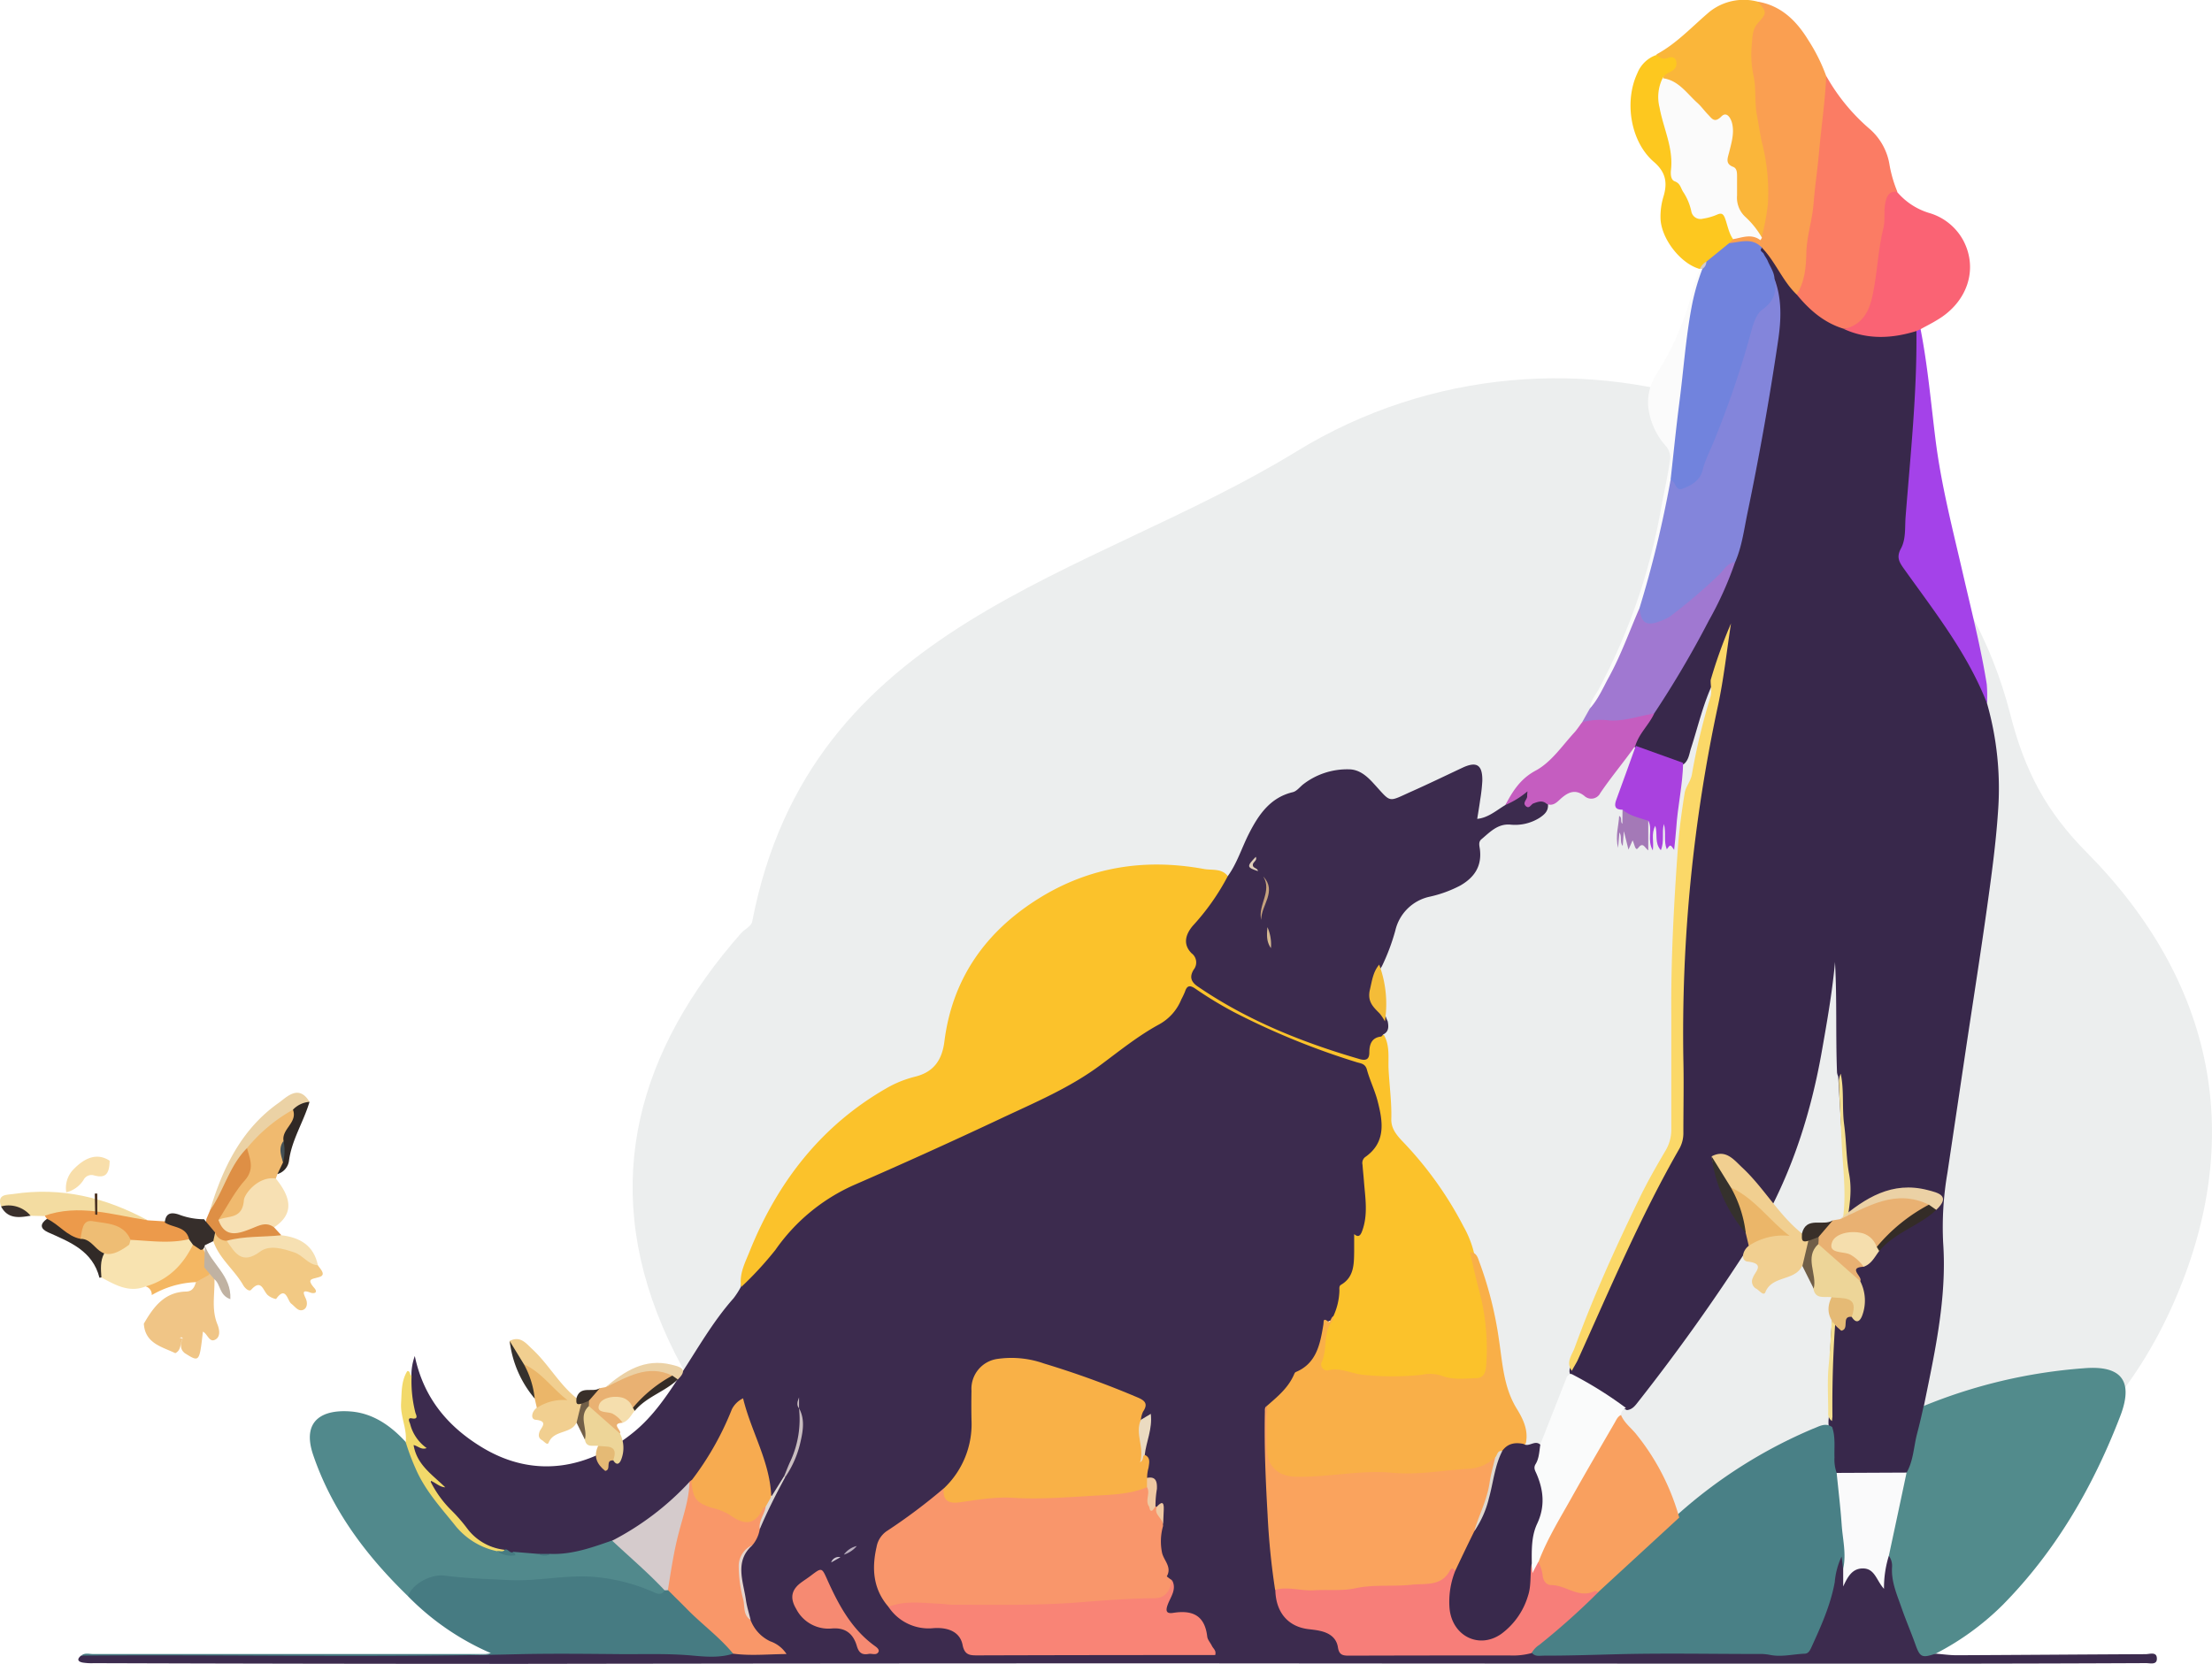 <svg xmlns="http://www.w3.org/2000/svg" viewBox="0 0 477.06 358.94"><defs><style>.cls-1{fill:#eceeee;}.cls-2{fill:#3c2b4e;}.cls-3{fill:#38284b;}.cls-4{fill:#fbc22b;}.cls-5{fill:#528b8c;}.cls-6{fill:#51898c;}.cls-7{fill:#467b82;}.cls-8{fill:#fb7c64;}.cls-9{fill:#fa9f51;}.cls-10{fill:#fab63a;}.cls-11{fill:#a442e9;}.cls-12{fill:#fa6374;}.cls-13{fill:#a078d1;}.cls-14{fill:#fdc81f;}.cls-15{fill:#c55dc0;}.cls-16{fill:#fbfbfb;}.cls-17{fill:#f2d96a;}.cls-18{fill:#498086;}.cls-19{fill:#f9966b;}.cls-20{fill:#f9af48;}.cls-21{fill:#faa35d;}.cls-22{fill:#f9b147;}.cls-23{fill:#f77e79;}.cls-24{fill:#f98476;}.cls-25{fill:#f99769;}.cls-26{fill:#f7ab50;}.cls-27{fill:#fafafb;}.cls-28{fill:#d5cbcc;}.cls-29{fill:#f68a72;}.cls-30{fill:#ebdbc1;}.cls-31{fill:#efc9a2;}.cls-32{fill:#e5d5cd;}.cls-33{fill:#c9bdc0;}.cls-34{fill:#ddd7d3;}.cls-35{fill:#b8adbd;}.cls-36{fill:#d1c9d3;}.cls-37{fill:#8385db;}.cls-38{fill:#7183dd;}.cls-39{fill:#fbd868;}.cls-40{fill:#fafbfb;}.cls-41{fill:#a941df;}.cls-42{fill:#f4df91;}.cls-43{fill:#f4bc38;}.cls-44{fill:#c6a37e;}.cls-45{fill:#e1d0ba;}.cls-46{fill:#d5b991;}.cls-47{fill:#d4cbcb;}.cls-48{fill:#f9a05f;}.cls-49{fill:#39294c;}.cls-50{fill:#ded9d0;}.cls-51{fill:#a479b7;}.cls-52{fill:#f2c984;}.cls-53{fill:#f1cf90;}.cls-54{fill:#f8e3b0;}.cls-55{fill:#f0c586;}.cls-56{fill:#e9b172;}.cls-57{fill:#f0ba6f;}.cls-58{fill:#f7e0b3;}.cls-59{fill:#ec9a4b;}.cls-60{fill:#f3dca1;}.cls-61{fill:#edd598;}.cls-62{fill:#de8f45;}.cls-63{fill:#ebd2a5;}.cls-64{fill:#f6e0b2;}.cls-65{fill:#f8deaa;}.cls-66{fill:#f4b763;}.cls-67{fill:#ebb669;}.cls-68{fill:#362e2b;}.cls-69{fill:#f5dead;}.cls-70{fill:#ebd1a5;}.cls-71{fill:#312a27;}.cls-72{fill:#302925;}.cls-73{fill:#35312d;}.cls-74{fill:#e5ba75;}.cls-75{fill:#c0b2a2;}.cls-76{fill:#342c27;}.cls-77{fill:#392f29;}.cls-78{fill:#715f48;}.cls-79{fill:#392f2b;}.cls-80{fill:#4c3423;}.cls-81{fill:#eebd74;}.cls-82{fill:#435055;}</style></defs><title>资源 18welcome_02</title><g id="图层_2" data-name="图层 2"><g id="图层_1-2" data-name="图层 1"><path class="cls-1" d="M302.74,335.55c-28.33,0-56.68.61-85-.19-34.7-1-61-16.69-74.82-49.14-13.42-31.56-5.15-59.83,16.87-84.88.78-.88,2.25-1.55,2.43-2.51C174.71,134,234.59,125,279.59,97.39,337.72,61.7,417,89,433.57,154.14c3.08,12.09,7.71,20.9,16.44,29.7,27.74,28,34.49,61.87,18.64,97.52-15.76,35.44-46.28,52.34-84.48,54C357.08,336.52,329.89,335.58,302.74,335.55Z"/><g id="图层_2-2" data-name="图层 2"><g id="图层_1-2-2" data-name="图层 1-2"><path class="cls-2" d="M417.45,356.71c1.56.12,3.11.35,4.67.34,13.53-.06,27.07-.17,40.61-.23.91,0,2.47-.63,2.44,1,0,1.39-1.51.92-2.38.93q-23.88.11-47.76.12-80.46,0-160.92-.07-70.74,0-141.49.11-46.2,0-92.4-.15a11.72,11.72,0,0,1-2.44-.14c-1.06-.22-1.19-.78-.29-1.49a7.4,7.4,0,0,1,2.65-.16H100.5c2.42,0,4.83.18,7.26-.59a20.53,20.53,0,0,1,6.19-.59c10,0,20.09,0,30.14,0,4.37,0,8.74.77,13.12.34,3.22-.65,6.49-.08,10.16-.38-2.93-1.6-5.41-3.29-6.37-6.46-.38-2.17-.76-4.34-1.28-6.47-.84-3.45-1-6.77,1.6-9.59a15.51,15.51,0,0,0,2-3.89c1.44-4,4-7.29,5.94-11,2.43-4.56,4.23-9.27,3.1-14.63a2,2,0,0,1-.08-1.84c0-.11.33.26.06.15-.12,0-.18,0-.19.12a2.33,2.33,0,0,0,.39,1.89c.7,5.1-.75,9.7-3.12,14.07-1,1.48-1.57,3.32-2.92,4.61-1.41-.35-1.13-1.62-1.27-2.61-.88-5.89-3.8-11-5.43-17.17-2.42,2.89-3.19,6.07-4.76,8.8a63,63,0,0,1-5.35,7.9,6.6,6.6,0,0,1-.71.69,55.19,55.19,0,0,1-17.06,12.74,29.79,29.79,0,0,1-13.24,2.9,5.45,5.45,0,0,0-2.54,0,12.51,12.51,0,0,1-5-.54,5.22,5.22,0,0,1-2.54-.57,14.46,14.46,0,0,1-9.35-6c-1.63-2.26-4-3.93-5.46-6.32-.64-1-2.12-2-.51-3.41.21-.18-.31-.25-.48-.38a10.17,10.17,0,0,1-3.7-4.76c-.31-.82-.74-1.78.22-2.5.77-.55,0-.71-.16-1-1.09-1.71-1.93-3.43-.83-5.53.49-.93-.06-1.95-.14-2.93-.14-1.78-.8-3.65.54-5.28a12.1,12.1,0,0,1,.73-4.24c1.9,9.11,7.23,15.37,14.74,19.85,11.4,6.78,23,4.32,32.49-3.44,4.21-3.43,7.19-7.91,10.13-12.43,3.65-5.57,6.93-11.41,11.37-16.41a17.89,17.89,0,0,0,1.59-2.47,3.22,3.22,0,0,1,1-2c4.51-4.37,7.9-9.78,12.48-14.09,3.32-3.12,7.25-5.11,11.26-6.92,14-6.3,28-12.49,41.76-19.22,7.13-3.48,13.3-8.4,19.75-12.93a13.69,13.69,0,0,1,2.76-1.92c2.75-1,4.25-3.11,5.44-5.72,1.4-3.06,2.23-3.23,4.95-1.39,7.83,5.3,16.46,8.81,25.17,12.17,2.85,1.09,5.78,2,8.66,3a3.91,3.91,0,0,1,2.53,2.08c1.92,4.29,3.35,8.71,3,13.52a7.44,7.44,0,0,1-2.55,5.22,3.63,3.63,0,0,0-1.25,3.69,54,54,0,0,1,.68,6.09c.23,2.91.23,5.87-2.31,8-.49.41-.24,1-.21,1.52.19,3.24-.2,6.25-2.51,8.77-1,1.12-.7,2.78-1.19,4.17a11.13,11.13,0,0,1-1,2.54c-.16.26-.41.66-.6.65-2.05-.11-1.52,1.5-1.78,2.66a15.59,15.59,0,0,1-5.4,9.38,37,37,0,0,0-6.42,7.54,35,35,0,0,0-.11,12.74,13.16,13.16,0,0,1,.27,2.26c-.19,7.83,1.09,15.55,1.63,23.32a14.61,14.61,0,0,0,.74,3.12c1.12,2.41,2.33,4.47,5.5,4.56s6.2,1.11,7.59,4.65a2.06,2.06,0,0,0,2.22,1.19c11.61,0,23.22.07,34.83,0,1.25,0,2.49-.54,3.76-.11,5.11.17,10.23.46,15.33-.18a20,20,0,0,1,2.68-.12h30.32c2.88,0,5.72.81,8.65.12a3.9,3.9,0,0,0,3-2.29,56.32,56.32,0,0,0,4.66-14.35,10,10,0,0,1,.43-1.78c.31-.87.6-2,1.65-1.87s.72,1.33,1,2.08a4.28,4.28,0,0,1-.53,2.93c2.13-3.77,4.85-3.87,7.83-.73.67-1.47.2-3.41,1.78-4.48,1.35.21,1.58,1.38,1.61,2.38.16,4.3,1.88,8.11,3.35,12a21.17,21.17,0,0,1,1,2.55C413.73,354.8,414.78,356.59,417.45,356.71Z"/><path class="cls-3" d="M428.53,151.69a67,67,0,0,1,2.38,23.41c-.47,7-1.42,13.86-2.38,20.76-1.35,9.61-2.85,19.19-4.3,28.79Q422.12,238.83,420,253a68.74,68.74,0,0,0-.92,15.11c.7,10.1-1.08,20-3.07,29.83-.36,1.78-.73,3.56-1.09,5.35a2.35,2.35,0,0,1,.34,2.16c-.8,3.39-1.29,6.86-2.24,10.21-.31,1.11-.73,2.17-2,2.54a54.67,54.67,0,0,1-14.9-.13,3.33,3.33,0,0,1-1.39-3.15c0-2.27-.05-4.55-.27-6.82a7.53,7.53,0,0,1-.1-1.71,54.63,54.63,0,0,0,.15-7.35,227.57,227.57,0,0,1,2.12-28.57c.5-3.94,1-7.89,1.84-11.77.41-1.78-.21-3.5-.42-5.23-.83-7.06-1.19-14.15-1.6-21.24a3.24,3.24,0,0,1-.26-.87c-.31-7.83,0-15.66-.42-23.48a51.29,51.29,0,0,1,.36-7.22c-.1,8.28-1.64,17.19-3.21,26.07-2.67,15.18-7.55,29.47-15.93,42.44q-11,17.08-23.52,33c-.7.88-1.33,1.89-2.61,2-4.28-2.31-8.66-4.46-12.28-7.87a1.76,1.76,0,0,1,0-1.11c4.1-9.61,8.27-19.2,12.7-28.66,3-6.28,6.28-12.37,9.58-18.47a10.34,10.34,0,0,0,1.26-5c0-7.68,0-15.36,0-23a291.44,291.44,0,0,1,5.51-57.81c1.43-7.44,2.56-14.93,4.09-22.35.18-.91.42-1.79.68-2.67A73.15,73.15,0,0,1,369.6,147c-2.23,4.59-3.34,9.59-4.91,14.43-.37,1.15-.47,2.43-1.43,3.3a2.07,2.07,0,0,1-1.91.28c-2.9-1.05-5.89-1.91-8.58-3.57a2.31,2.31,0,0,1-.37-.6c-.33-1.6.74-2.65,1.42-3.87s1.83-2.15,2.32-3.52c4.28-6.75,8.39-13.61,12.09-20.71a86.08,86.08,0,0,0,5.43-12.08c3.23-13.16,5.43-26.53,7.68-39.9.64-3.77,1.3-7.55,1.56-11.36a20.19,20.19,0,0,0-.85-8.59,23.63,23.63,0,0,0-2.1-5c-.41-.82-1.14-1.72-.11-2.64,1.3-.16,1.78.92,2.37,1.74,2,2.64,3.57,5.63,5.81,8.13,2.9,3.25,6.13,6,10.31,7.35a21.16,21.16,0,0,0,12,.8c1.06-.27,2.15-.66,3.23,0a17,17,0,0,1,.7,7.22c-.42,6.54-.47,13.16-1.24,19.69-.84,7.21-.47,14.57-2.45,21.63-.31,1.09.36,1.72.89,2.45,4.48,6.11,8.84,12.31,12.81,18.8C426.3,144.29,428.2,147.65,428.53,151.69Z"/><path class="cls-4" d="M287.56,283.92a13.88,13.88,0,0,0,1.31-5.52c0-.44-.11-1,.34-1.26,2.82-1.63,2.8-4.43,2.84-7.21V266.2c.68.59,1.24.66,1.7-.6,1.36-3.62.67-7.27.4-10.92-.09-1.15-.22-2.29-.3-3.44a1.63,1.63,0,0,1,.55-1.63c4.58-3.18,3.86-7.68,2.69-12.17-.6-2.29-1.67-4.43-2.29-6.71-.36-1.33-1.36-1.34-2.2-1.6a161.64,161.64,0,0,1-26.42-10.78,83.87,83.87,0,0,1-8.42-5.11c-1.23-.83-1.78-.59-2.2.68a16.69,16.69,0,0,1-.78,1.65,10.75,10.75,0,0,1-4.9,5.46c-4.36,2.38-8.33,5.57-12.37,8.58-6.74,5.06-14.41,8.24-21.88,11.77q-15.69,7.38-31.59,14.3a40.87,40.87,0,0,0-16.81,13.94,75.41,75.41,0,0,1-7.37,8c-.5-2.81.83-5.21,1.78-7.61,6.07-15.13,15.56-27.25,29.58-35.29a23.82,23.82,0,0,1,6.21-2.49c3.95-1,5.75-3.57,6.25-7.6,1.73-13.67,9-23.69,20.15-30.7s23.16-8.8,35.84-6.48c1.71.32,3.75-.2,5.11,1.51.59,1.19-.17,2.06-.67,3a56.84,56.84,0,0,1-5.79,7.88c-1.93,2.44-2,3.28-.22,5.91a2.92,2.92,0,0,1,.43,3c-.94,1.95-.12,3.05,1.45,4.16,6.85,4.75,14.42,7.93,22.08,10.94a78.72,78.72,0,0,0,9.94,3.41c1.51.38,2.33.13,2.74-1.58.6-2.38,1.19-2.68,3.73-2.41,1.32,2.29.89,4.91,1,7.34.18,3.57.69,7.17.59,10.77-.06,1.93,1,3.28,2.2,4.59a78.7,78.7,0,0,1,13.37,18.58,22,22,0,0,1,2.27,5.73c1.19,4.75,2.16,9.51,3.08,14.31a36.85,36.85,0,0,1,.42,9.84c-.2,2.6-1.56,3.75-4.16,3.82a18.88,18.88,0,0,1-6.85-.64,5.94,5.94,0,0,0-2.65-.21c-6.23.63-12.44.89-18.57-.86a6.19,6.19,0,0,0-1.55-.1c-3-.09-4-1.54-3-4.52a12,12,0,0,0,.91-4.67,1.35,1.35,0,0,1,.75-1.52C287.09,285.37,287.24,284.59,287.56,283.92Z"/><path class="cls-2" d="M298.32,223.14c-.16.16-.31.43-.49.46-2,.24-2.5,1.65-2.51,3.44,0,1.47-.7,1.78-2,1.44-12.3-3.57-24.13-8.28-34.88-15.6-1.52-1-2-2.08-1-3.72a2.47,2.47,0,0,0-.44-3.52c-1.75-1.74-1.56-3.8.26-5.95A50.4,50.4,0,0,0,264.79,189c2-2.76,3-6.08,4.54-9.12,2.11-4.16,4.62-7.84,9.47-9,.8-.18,1.44-1,2.14-1.6a15.48,15.48,0,0,1,9.94-3.33c2.2,0,3.83,1.36,5.32,3,4,4.35,2.94,4.13,8.36,1.72,3.65-1.63,7.26-3.38,10.88-5.08,3.05-1.42,4.31-.59,4.25,2.86a37.27,37.27,0,0,1-.46,4.07c-.18,1.34-.41,2.67-.64,4.12,2.38-.24,4.13-1.83,6.08-3a10.05,10.05,0,0,1,2.81-2.51c1.11-.72,2.29-1.61,2.62.72.13.92.74.49,1.19.45,1.06-.08,2.08-.1,2.56,1.19.13,1.45-.76,2.21-1.78,2.9a9.92,9.92,0,0,1-6.41,1.48c-2.69-.19-4.35,1.65-6.18,3.18-.69.59-.4,1.43-.31,2.16.46,3.72-1.28,6.13-4.27,7.83a26.31,26.31,0,0,1-6.49,2.37,9.7,9.7,0,0,0-7.48,7.31,45.14,45.14,0,0,1-2.9,7.72,9.6,9.6,0,0,0-1.46,3.29c-.29,2.24-.76,4.52,1.43,6.23.67.52.89,1.54,1.29,2.37C299.49,221.41,299.58,222.52,298.32,223.14Z"/><path class="cls-5" d="M411.19,317.67c1.49-2.6,1.53-5.62,2.27-8.43.52-2,1-4,1.41-5.95a112.85,112.85,0,0,1,34.48-8.14c7-.6,11.27,1.68,7.9,10.38-5.88,15.26-13.91,29.09-25.32,40.66a58.19,58.19,0,0,1-14.48,10.52c-3,1-3.37.78-4.39-2.08-.92-2.57-2-5.07-2.9-7.65-1-2.92-2.33-5.78-2.1-9a3.68,3.68,0,0,0-.69-2.38c-.86-.84-.51-1.84-.28-2.77,1-4,1.69-8,2.47-12.06A4.28,4.28,0,0,1,411.19,317.67Z"/><path class="cls-6" d="M110.77,334.75l5.35.44a4.89,4.89,0,0,0,2.63,0c4.68.17,9-1.4,13.32-2.91a3.25,3.25,0,0,1,1.48.49,58.58,58.58,0,0,1,9.46,9,1.81,1.81,0,0,1,.47,1.7c-1,1.58-2.34,1-3.57.59a45.9,45.9,0,0,0-8.75-2.54,41.89,41.89,0,0,0-13.5.21,13.18,13.18,0,0,1-4.85,0,9.52,9.52,0,0,0-3.76,0,14.88,14.88,0,0,1-5.07-.09c-3.07-.42-6.17-.52-9.26-.78-1.94-.18-3.83,1-5.35,2.38-.44.39-.73,1-1.38,1.07-8.92-8.65-16.35-18.43-20.45-30.47-2.58-7.6,2.21-9.86,8.15-9.37,4.8.4,8.6,3.07,11.85,6.62.72.23,1,.85,1.19,1.51a38.5,38.5,0,0,0,6.06,11.06c2.87,3.42,5.35,7.27,9.51,9.39,1,.51,2,.73,3,1.14C108.47,334.38,109.44,335.78,110.77,334.75Z"/><path class="cls-7" d="M88,344.33c.92-2.71,5-4.85,7.93-4.45,4.55.6,9.15.72,13.73.95,6.24.33,12.34-1.19,18.55-.67a40,40,0,0,1,12.43,3.14c.91.39,2,1.05,2.74-.32a.9.9,0,0,1,.88-.35c2.24,1,3.61,3.14,5.41,4.72,2.48,2.18,4.93,4.44,7.24,6.82.66.69,1.51,1.34,1.26,2.53-2.91.95-6,.68-8.85.42-5.28-.48-10.55-.26-15.82-.31-7-.06-14-.14-21,0-31.67.8-63.33.08-95,.33.78-.68,1.71-.35,2.57-.35h84.23a4.53,4.53,0,0,0,1.55-.2A56.28,56.28,0,0,1,88,344.33Z"/><path class="cls-8" d="M397.71,70.94c-4.22-1.26-7.42-4-10.21-7.41a2.8,2.8,0,0,1-.17-1.78c1.71-6.54,1.71-13.31,3-19.88,1-5.35.76-10.84,1.93-16.15.5-2.32,0-4.76.63-7.09.2-.81.19-1.69,1-2.2a42.17,42.17,0,0,0,9.38,11.42,12.94,12.94,0,0,1,4.26,7.82,27.85,27.85,0,0,0,1.66,5.66c-1.48,1.68-1.71,3.72-1.95,5.91a131.11,131.11,0,0,1-3,18.8C403.35,69.43,400.94,71.13,397.71,70.94Z"/><path class="cls-9" d="M393.86,16.41c-.24,5.5-1.06,10.93-1.55,16.4-.32,3.71-.89,7.39-1.18,11.09s-1.51,7.14-1.57,10.85c-.06,3.06-.38,6.1-2.07,8.78-2.76-2.62-4.24-6.25-6.64-9.14-.29-.35-.6-.68-.87-1-2.33-.59-4.8.08-7.13-.77-.35-.72.14-1.09.59-1.48a8.41,8.41,0,0,1,4.33-.81c.6,0,1.19.32,1.64-.32A39.89,39.89,0,0,0,380,35.18a7.75,7.75,0,0,0-.14-1.36c-1.69-5.67-2.18-11.51-2.55-17.39a54.89,54.89,0,0,1-.41-6.41,8.71,8.71,0,0,1,1-4.44A6.35,6.35,0,0,0,379.1.36c5,.84,8.33,4.09,10.91,8.32A38.46,38.46,0,0,1,393.86,16.41Z"/><path class="cls-10" d="M379.1.36c2,2.25,2,2.47,0,4.65-1.27,1.4-1.14,3.25-1.33,5a22.26,22.26,0,0,0,.47,6.61c.54,2.75.13,5.55.69,8.32.4,2.05.66,4.17,1.18,6.24a43,43,0,0,1,1.16,12.94,52.74,52.74,0,0,1-1.35,7.14c-3.47-2.67-6.49-5.57-6.17-10.62.11-1.74.24-3.51-1.32-4.88-.8-.7-.6-1.83-.36-2.83a21.85,21.85,0,0,0,.73-4.95c0-1.19-.22-2.26-1.83-1.61-1.24.49-2.16-.18-3-1-1.19-1.14-2.33-2.38-3.49-3.57a26.21,26.21,0,0,0-5.88-4.53c0-.65.38-1.5,1.71-3.57-1-.69-2.85.11-3.07-1.84,0-.07.07-.17.13-.2,4.32-2.34,7.62-6,11.35-9.14A11.84,11.84,0,0,1,379.1.36Z"/><path class="cls-11" d="M428.53,151.69c-4.25-10.86-11.38-19.84-18-29.13-1-1.42-1.53-2.44-.56-4.23,1.09-2,.84-4.48,1-6.76,1.05-13.39,2.49-26.76,2.34-40.2.1-.59.38-.78.89-.4,1.53,7.8,2.22,15.73,3.2,23.61,1.24,10.11,3.82,19.9,6.08,29.77,1.79,7.73,3.74,15.4,5,23.24A28.06,28.06,0,0,1,428.53,151.69Z"/><path class="cls-12" d="M414.23,71l-.89.4c-5.25,1.63-10.47,1.91-15.63-.41,3.57-.89,5.25-3.21,6.08-7,1.09-4.86,1.19-9.86,2.38-14.68.48-1.92,0-3.95.52-5.94.38-1.44,1-2.15,2.43-2A14.59,14.59,0,0,0,416.26,46a12.23,12.23,0,0,1,7.13,5.81c3.31,6.2.95,13.38-5.65,17.24C416.62,69.75,415.41,70.33,414.23,71Z"/><path class="cls-13" d="M374.22,121.23a75.36,75.36,0,0,1-5.69,12.66,215.36,215.36,0,0,1-11.77,20,10.78,10.78,0,0,1-7.48,2.33c-1.86-.1-3.69.33-5.54.19-.84-.06-1.78.14-2.49-.67.56-1,1.12-2,1.69-3a148.52,148.52,0,0,0,9.66-20.49c.18-.48.3-1.06,1-1.1a1.67,1.67,0,0,1,.89,1c.69,1.54,1.84,1.58,3.16,1.07a18.41,18.41,0,0,0,6.11-4.08c2.72-2.58,5.71-4.85,8.33-7.56C372.55,121,373.29,119.78,374.22,121.23Z"/><path class="cls-14" d="M357.26,11.85c.71.55,1.38,1.1,2.38.66.72-.31,1.55-.26,1.84.63a1.81,1.81,0,0,1-.87,2.14c-.74.46-1.62.7-2.05,1.59a4,4,0,0,1,.16,1.78,18.08,18.08,0,0,0,1.13,8.78,21.93,21.93,0,0,1,1.39,8.06,4.27,4.27,0,0,0,1.36,3.43,11,11,0,0,1,2.67,5.16c.4,1.73,1.25,2.3,2.85,2a11.7,11.7,0,0,0,1.31-.27c1.81-.59,3.06.12,3.7,1.9.45,1.25,1.29,2.47.64,3.93l-.87.8c-.73,2.31-3,3-4.44,4.59a6,6,0,0,1-1.54,1h-.3c-4.16-1.11-8.42-6.6-8.5-11a14.79,14.79,0,0,1,.61-4.53c.93-3,.59-5.35-2.1-7.63-5-4.36-6.36-13-3.51-19.06A6.82,6.82,0,0,1,357.26,11.85Z"/><path class="cls-15" d="M341.25,155.76a15.65,15.65,0,0,1,5.89-.35c3.36.18,6.42-1,9.62-1.5-1.13,2.45-3.25,4.28-4.06,6.94-2.44,3.46-5.18,6.7-7.56,10.21a2.17,2.17,0,0,1-3.48.59c-1.78-1.36-3.22-.91-4.79.41-.92.76-1.78,2-3.3,1.34-.91-.84-1.9-.44-2.84-.1-.56.2-.9,1.27-1.65.59s.17-1.34.28-2c0-.29,0-.59.07-1.19a18.27,18.27,0,0,1-4.76,2.94c1.57-3,3.25-5.65,6.48-7.39,3.45-1.85,5.77-5.41,8.47-8.33C340.22,157.23,340.7,156.46,341.25,155.76Z"/><path class="cls-16" d="M353.59,131.17c-2.18,5-4,10.18-6.66,15-1.23,2.26-2.26,4.66-4,6.61.08-1.64,1.16-2.79,1.87-4.12a131,131,0,0,0,13.33-38.38c.64-3.61,1.49-7.17,2-10.82a3.79,3.79,0,0,0-.89-3.29,15.23,15.23,0,0,1-3.79-8.65,11.44,11.44,0,0,1,1.9-7,60.05,60.05,0,0,0,7.86-18.68A37.92,37.92,0,0,1,366.62,58h0a.41.41,0,0,1,.58,0,.75.75,0,0,1,.07.12c.54,1.26-.07,2.44-.4,3.56-1.71,5.76-2.15,11.73-2.89,17.64-1,8-1.53,16.14-2.91,24.13-.89,3.7-1.25,7.5-2.06,11.21-1.05,4.76-2.38,9.47-3.82,14.12C354.89,129.75,354.62,130.75,353.59,131.17Z"/><path class="cls-17" d="M107.16,334.6a15.7,15.7,0,0,1-9.25-5.87c-3-3.7-6.27-7.32-8.25-11.89a49.11,49.11,0,0,1-2.16-5.75c.32-2.87-1.16-5.5-1-8.39.15-2.38,0-4.75,1.33-6.93.67-.14.48.8.94,1a27.34,27.34,0,0,0,.83,8c.12.38.75,1.47-.75,1.19-1.13-.23-.49.86-.4,1.19a9.11,9.11,0,0,0,3.57,5.21c-1.15.45-1.79-.41-2.82-.65.7,4.27,4,6.35,6.83,9.12-1.35-.1-2-1-3.28-1.47a23.38,23.38,0,0,0,4.5,6.33,35.85,35.85,0,0,1,3.62,4.16,11.66,11.66,0,0,0,8,4.46C108.52,335.33,107.85,334.93,107.16,334.6Z"/><path class="cls-18" d="M395.13,307.82c.75,2.13.44,4.36.51,6.54a8.7,8.7,0,0,0,.47,3.36c1.14,1,1.07,2.49,1.26,3.81.63,4.54.88,9.13,1.31,13.67.11,1.19.31,2.51-1.19,3.12-.09-.74-.18-1.48-.32-2.56a16.12,16.12,0,0,0-1.47,5.52c-.91,5-3,9.61-5.09,14.17-.29.59-.6,1.25-1.41,1.27-2.52.09-5,.78-7.55.24a11,11,0,0,0-2.43-.18c-10.11,0-20.22-.2-30.32.05-5.35.14-10.7.32-16,.31-.87,0-1.79.26-2.51-.59-.53-1.6.73-2.19,1.62-2.85,4.36-3.28,8.14-7.24,12.25-10.82,5.72-5.59,11.47-11.13,17.61-16.23a104.85,104.85,0,0,1,29.07-18.43C392.24,307.76,393.6,306.77,395.13,307.82Z"/><path class="cls-19" d="M191.61,346.6c-3.28-3.77-3.64-8.19-2.57-12.86a5.27,5.27,0,0,1,2.12-3.41,123.19,123.19,0,0,0,12.36-9.26c1.61,2.31,3.8,2.26,6.15,1.6a18.12,18.12,0,0,1,5.08-.54c7.21,0,14.42.18,21.61-.52,2.72-.26,5.51-.13,8.15-1.06a5.41,5.41,0,0,1,2.43-.17c1.41.19,1.34,1.23,1.41,2.38.05.77-.6,2,.88,2.24a1,1,0,0,0,.29,0c1.19,1.13,1.16,2.7,1.32,4.16a12.07,12.07,0,0,0-.2,5.88c.43,1.66,2.14,3,1,5a10.83,10.83,0,0,0,1,.75c.35,2.88-1.07,4.76-3.83,4.92s-5.48.22-8.23.4a344.19,344.19,0,0,1-36.05,1,85.19,85.19,0,0,0-11.74-.05A1.71,1.71,0,0,1,191.61,346.6Z"/><path class="cls-20" d="M287.56,283.92c0,.3.06.71-.1.89-2.22,2.55-1.11,6-2.34,8.85a1.28,1.28,0,0,0,1.44,1.9c2.64-.59,4.95.76,7.44,1a61.09,61.09,0,0,0,12.61,0,8.35,8.35,0,0,1,4.16.14c2.46,1,5,.66,7.49.59,2.15,0,2.21-1.9,2.31-3.52a48.14,48.14,0,0,0-1.64-15.66c-.71-2.64-1.28-5.35-1.92-8,1.51,0,1.73,1.31,2.11,2.3A80.45,80.45,0,0,1,323.28,289c.78,5.11,1,10.31,3.88,14.94,1.29,2.1,2.52,4.57,1.92,7.36-.53.95-1.49.86-2.35,1a6.2,6.2,0,0,0-2.52,1.36c-.7.45-1.19,1.19-1.89,1.61a6.46,6.46,0,0,1-5.21,2.47c-3,.17-6,.6-9,1.07a28.75,28.75,0,0,1-6.87-.21c-4.59-.41-9.17.24-13.74.64a61,61,0,0,1-9.56.09,5.3,5.3,0,0,1-4.84-5.57c0-3.52-.26-7,.18-10.54,2.2-1.91,4.45-3.76,5.72-6.54.12-.26.24-.64.46-.72,4.46-1.84,5.25-6,5.94-10.15.13-.78-.13-1.66,1.12-.69C286.91,285.48,287,284.18,287.56,283.92Z"/><path class="cls-21" d="M273.24,303.25l0,9.2c0,3.72,2.3,5.94,5.94,6.08,7,.24,14-1.49,21.06-.84,5.54.52,10.88-.52,16.31-.85a8.74,8.74,0,0,0,5.88-2.46c.69.64.37,1.39.22,2.14-.84,4.19-1.57,8.42-3.57,12.27a4.72,4.72,0,0,0-.33,1.33,37.43,37.43,0,0,1-4.83,9c-.25.16-.63.18-.78.42-2,3.13-5.2,3.15-8.15,3.14-6.6,0-13.11,1.28-19.7,1.25-3.44,0-7,.41-10.29-1a156.8,156.8,0,0,1-1.62-16.19c-.42-7.34-.74-14.7-.59-22.06C272.82,304.18,272.66,303.59,273.24,303.25Z"/><path class="cls-22" d="M247.37,320.8c-3.34,1.41-6.92,1.6-10.43,1.78-6.15.33-12.31.89-18.47.51-4-.25-7.83.48-11.73,1-2.23.27-3.44-.48-3.22-3a19.06,19.06,0,0,0,6-14.86q-.06-3.11,0-6.21a6.51,6.51,0,0,1,5.74-6.91,21.06,21.06,0,0,1,9.87,1,198.67,198.67,0,0,1,20.24,7.34c1.62.69,2.27,1.4,1.14,3.08a5.53,5.53,0,0,0-.46,1.74,14.53,14.53,0,0,1,.56,6c-.05.53-.5,1.19.27,1.57,1.34.56.94,1.78.83,2.74a7.76,7.76,0,0,0-.31,2.21,1.33,1.33,0,0,1,.08,1.89Z"/><path class="cls-23" d="M275.05,342.93c2.78-.75,5.54.28,8.32.11,3-.19,6,.2,9-.45,4-.85,8.08-.31,12.09-.75,2.89-.32,6.33.43,8.21-3,.39-.72.75-.56,1.15,0,.81,1.11.17,2.22,0,3.29a12,12,0,0,0,.26,6.77c1.49,3.84,5.35,5.31,8.72,3.08a13.63,13.63,0,0,0,6.34-11c.09-1.42-.53-3.13,1.13-4.12.78.3.6.92.48,1.52.28-.6,0-1.61,1.15-1.55a2.12,2.12,0,0,1,1.36,1.69c.33,1.89,1.45,2.6,3.2,2.87,2.38.37,4.51,2,7.09,1.19.47-.15,1,.28,1.19.83A154.25,154.25,0,0,1,332,354.8a4.76,4.76,0,0,0-1.67,1.78,15.27,15.27,0,0,1-4.85.51q-17.26,0-34.52.05c-1.36,0-2.15-.14-2.41-1.78-.32-2.15-1.95-3.15-3.89-3.57-.86-.2-1.78-.28-2.63-.39C277.7,350.81,275.14,347.72,275.05,342.93Z"/><path class="cls-24" d="M191.61,346.6c3.65-1.41,7.41-.81,11.14-.65.82,0,1.63.2,2.44.2,9.06,0,18.12.21,27.16-.48,5.55-.43,11.07-.88,16.65-.92,2.17,0,3.41-1.44,3.72-4,1.16,2-.22,3.64-.85,5.31-.54,1.41-.35,2.09,1.15,1.85,4-.63,6.8.41,7.34,5.1.08.71.69,1.35,1,2s1,1,.72,2h-4.79q-23.17,0-46.4.07c-1.66,0-2.85,0-3.29-2.25-.5-2.55-2.7-3.84-6.2-3.63A10.37,10.37,0,0,1,191.61,346.6Z"/><path class="cls-25" d="M158.12,356.71c-3-3.64-6.81-6.38-10.07-9.73-1.32-1.35-2.68-2.65-4-4-.95-1.25-.48-2.64-.27-4a94.56,94.56,0,0,1,4.94-19.38l.4-.31a1.22,1.22,0,0,1,.74.82c.65,3,2.74,4.1,5.35,4.75a10.6,10.6,0,0,1,4.08,1.79c1.52,1.19,2.56,1.07,3.63-.6.51-.79,1.19-1.92,2.48-.92-.34,1.62-1.19,3.06-1.54,4.69a7.1,7.1,0,0,1-1.54,3.43c-2.78,2.07-3.22,4.79-2.37,8.08.7,2.66.5,5.56,1.9,8.06a8.34,8.34,0,0,0,4.28,4.66,6.84,6.84,0,0,1,3.5,2.74C165.64,356.82,161.89,357.22,158.12,356.71Z"/><path class="cls-26" d="M165.13,325c-.19.12-.48.19-.56.36-1.82,3.91-4.29,3.52-7.25,1.37a13.14,13.14,0,0,0-3.74-1.47c-3.43-1.09-4.12-1.95-4.48-5.86A63.93,63.93,0,0,0,157.84,304a5.24,5.24,0,0,1,2.42-2.37c1.74,7.22,5.8,13.6,6.08,21.2C166.26,323.75,166.3,324.72,165.13,325Z"/><path class="cls-27" d="M397.52,338.36c.71-3.19-.12-6.34-.33-9.51-.26-3.72-.71-7.42-1.08-11.13l15.08-.07q-1.9,9-3.82,17.93a23.35,23.35,0,0,0-1.05,7.14c-1.58-1.68-1.93-4.29-4.39-4.39s-3.46,1.84-4.41,3.89Z"/><path class="cls-28" d="M148.7,319.66c-.08,3.81-1.38,7.35-2.32,11-1.08,4.09-1.67,8.25-2.35,12.38h-.7c-3.57-3.81-7.51-7.14-11.3-10.7A60.45,60.45,0,0,0,148.7,319.66Z"/><path class="cls-29" d="M187.37,356.76c-1.37.26-2.12-.15-2.57-1.68-.8-2.75-2.52-4-5.3-3.81a7.82,7.82,0,0,1-7.79-4.22c-1.38-2.32-1.06-4.11,1.07-5.68.72-.53,1.47-1,2.19-1.56,2.2-1.66,2.27-1.7,3.37.77,2.5,5.6,5.35,10.92,10.43,14.54.4.29,1,.8.64,1.3C188.94,357.12,188.05,356.64,187.37,356.76Z"/><path class="cls-30" d="M246.88,313.87c-.67.18,0,.95-1,1.58,1-3.33-1.19-6.19.18-9.19l2.13-1.28C248.58,308.25,247.19,311,246.88,313.87Z"/><path class="cls-31" d="M247.37,320.8l0-2c2-.42,2.2.92,2.14,2.38a21.93,21.93,0,0,0-.31,3.81c-.29.32-.57.9-.85.9-.48,0-.36-.71-.59-1C246.93,323.56,248.15,322.07,247.37,320.8Z"/><path class="cls-32" d="M161.88,349.41c-1.64-1-1.23-2.83-1.56-4.3a28.51,28.51,0,0,1-1-7.23,4.93,4.93,0,0,1,3-4.61c-4,3.5-2,7.82-1.44,11.92C161.09,346.6,161.54,348,161.88,349.41Z"/><path class="cls-33" d="M169.14,318.36c.46-1.1.87-2.23,1.39-3.3a21.55,21.55,0,0,0,1.79-11.3l0,0c1.27,2.28.89,4.75.37,7.06a21.82,21.82,0,0,1-3.29,7.73l-.37.15Z"/><path class="cls-34" d="M165.13,325l1.19-2.1,2.8-4.49a.4.4,0,0,0,.23.23c-2,3.68-3.87,7.39-5.51,11.25C163.59,328,164.92,326.63,165.13,325Z"/><path class="cls-31" d="M250.84,329.14c.16-1.59-2.18-2.38-1.32-4.16.92-1,1.54-1.19,1.47.59C250.94,326.73,250.89,327.93,250.84,329.14Z"/><path class="cls-7" d="M107.16,334.6c.59-.15,1.29.35,1.78-.37.7-.14,1.06,1,1.84.52.18.32.81.79-.14.8A5.31,5.31,0,0,1,107.16,334.6Z"/><path class="cls-35" d="M182,335.35a4.73,4.73,0,0,1,2.78-1.86A6,6,0,0,1,182,335.35Z"/><path class="cls-36" d="M181.26,335.9l-2,1.13A1.7,1.7,0,0,1,181.26,335.9Z"/><path class="cls-7" d="M118.74,335.19a2.32,2.32,0,0,1-2.64,0Z"/><path class="cls-33" d="M172.33,303.8c-.48-.6-.48-1.19,0-2.38v2.38Z"/><path class="cls-37" d="M353.59,131.17a239,239,0,0,0,6.69-27.59c1.12-.59,1.73,1.14,2.86.66a5.13,5.13,0,0,0,3-2.84c3.85-9.62,7.78-19.2,10.5-29.25.74-2.72,1.7-5.39,4.08-7.19A2.88,2.88,0,0,0,382,62.19a1.91,1.91,0,0,1,.71-2c1.67,4.4,1.42,9,.75,13.44q-2.76,18.63-6.59,37.06c-.74,3.57-1.19,7.21-2.65,10.57-1.78.17-2.49,1.84-3.64,2.86a113.34,113.34,0,0,1-10.38,8.83A9.84,9.84,0,0,1,358,134C355.05,135.13,353.93,134.4,353.59,131.17Z"/><path class="cls-38" d="M382.71,60.16c.6,2.88-.19,4.87-2.69,6.68-1.37,1-2,3.37-2.5,5.25a203.69,203.69,0,0,1-7.73,22.71c-.85,2.2-2,4.25-2.58,6.59s-2.41,3.24-4.25,4c-1.63.73-1.54-1.57-2.67-1.86.63-5.61,1.19-11.23,1.91-16.83.88-6.74,1.34-13.53,2.58-20.22A47.74,47.74,0,0,1,367.15,58a8.38,8.38,0,0,1,.86-1.55l4.91-4c2.43-.21,5-1.29,7.09,1-.7.69.22.91.39,1.33s.64,1,.86,1.54C381.76,57.54,382.64,58.68,382.71,60.16Z"/><path class="cls-39" d="M339,295.7c-1.38-1.84.06-3.46.59-4.94,4-11,8.8-21.58,13.88-32.06,1.71-3.57,3.67-7,5.67-10.39a8.87,8.87,0,0,0,1.31-4.76c0-8.14,0-16.28,0-24.42-.11-12,.55-23.92,1.39-35.85.28-4.09.84-8.18,1.49-12.23.22-1.36,1.3-2.5,1.56-4a136.6,136.6,0,0,1,4-16.71c.38-1.19,0-2.44.05-3.66a105.34,105.34,0,0,1,4.38-12.19c-.9,5.82-1.53,11.71-2.75,17.46a336.45,336.45,0,0,0-7.52,76.62c.12,5.22,0,10.45,0,15.67a6.87,6.87,0,0,1-.85,3.52c-8.43,14.68-15,30.32-22,45.77C339.81,294.28,339.35,295,339,295.7Z"/><path class="cls-40" d="M350.67,303.71a1.66,1.66,0,0,0-1.07,1.48c-.49,2.64-2.15,4.68-3.41,6.89-4.38,7.73-8.92,15.34-13,23.24-.35.67-.66,1.38-1.45,1.64-.4.75-.8,1.5-1.24,2.38l-.22-2.06c-1.59-2.57-.9-5.3,0-7.72a15.43,15.43,0,0,0,.19-11.38c-.86-2.27,0-4.65,1.7-6.54l5.63-14.32a1.25,1.25,0,0,1,1.12-.94A84.43,84.43,0,0,1,350.67,303.71Z"/><path class="cls-41" d="M349.93,174.67c-1.6,0-1.88-.75-1.34-2.18,1.43-3.86,2.8-7.73,4.2-11.6L363,164.56c-.09,4.75-1.19,9.39-1.49,14.11-.1,1.5-.29,3-.45,4.64-.83-1.19-.83-1.19-1.58-.11-.72-1.7-.1-3.53-.63-5.46-.5,1.9.16,3.76-.66,5.66-1.43-1.63-.64-3.45-1.19-5.27-.95,1.72-.27,3.38-.54,5.32-1.29-2.25,0-4.5-.95-6.39C352.93,177.68,351.6,177.1,349.93,174.67Z"/><path class="cls-42" d="M395.1,306.53a1.92,1.92,0,0,1-.81-1.78c0-3.39-.23-6.79.09-10.11.51-5.26.6-10.53,1.14-15.78.59-5.63,1.4-11.23,2.05-16.85.59-5.17-.13-10.23-.37-15.34-.21-4.51-.44-9-.62-13.54a5,5,0,0,1,.41-1.52c.76,3.62.25,7.32.74,11s.43,7.21,1.08,10.7c.87,4.7-.43,9.13-1,13.63a248,248,0,0,0-2.61,38.69C395.17,305.92,395.12,306.22,395.1,306.53Z"/><path class="cls-43" d="M297.45,208.08a24.35,24.35,0,0,1,1.23,12.23,10.45,10.45,0,0,0-1.12-1.68c-1.4-1.43-2.72-2.57-2.11-5.17C295.91,211.53,296.12,209.65,297.45,208.08Z"/><path class="cls-44" d="M272.44,189.05c3.05,3.27-.5,6.23-.43,9.38C271.22,195.27,274.42,192.26,272.44,189.05Z"/><path class="cls-45" d="M271.3,187.91c-2.44-.82-2.46-1-.46-3.09.38.83-.63,1.08-.65,1.72C270.15,187.34,271.24,187.17,271.3,187.91Z"/><path class="cls-46" d="M273.35,200a9.3,9.3,0,0,1,.75,4.52C273.2,203.21,273.16,202,273.35,200Z"/><path class="cls-16" d="M373.77,51.59c-.94-1.34-1.19-3-1.72-4.46-.38-1-.76-1.28-1.78-.81a12.3,12.3,0,0,1-3,.85,2,2,0,0,1-2.47-1.42A12.21,12.21,0,0,0,363,41.38c-.55-.87-.6-1.82-1.82-2.27-.87-.32-.9-1.61-.8-2.48.54-4.75-1.64-8.91-2.46-13.41a9.23,9.23,0,0,1,.65-6.35c3.41.41,5.21,3.27,7.53,5.35.83.75,1.49,1.7,2.29,2.51s1.35,1.91,2.87.38c1.19-1.19,2.1.47,2.35,1.7.42,2.06-.2,4.07-.69,6.05-.32,1.26-.89,2.47.88,3.14.79.31.83,1.19.83,2v4.17a5.63,5.63,0,0,0,1.87,4.69A18.59,18.59,0,0,1,380,51.28l-.33.53C377.7,50.32,375.72,51.27,373.77,51.59Z"/><path class="cls-47" d="M368,56.43a1.75,1.75,0,0,1-.85,1.55h-.53A3.41,3.41,0,0,1,368,56.43Z"/><path class="cls-48" d="M331.78,337c1.87-5,4.69-9.51,7.25-14.1,3-5.36,6.1-10.64,9.17-15.94.38-.65.66-1.39,1.4-1.73.66,1.6,2,2.63,3.08,3.89a50,50,0,0,1,9.48,18.23L344.72,343.4c-.29-.06-.64-.27-.85-.17-3.37,1.65-6.12-1.31-9.28-1.31-1.15,0-1.82-1-1.89-2.17A7.85,7.85,0,0,0,331.78,337Z"/><path class="cls-49" d="M332.2,311.63c-.23,1.42-.25,2.93-1,4.16-.54.84-.11,1.45.18,2.12,1.54,3.57,1.87,7.08.14,10.77-1.25,2.65-1.19,5.64-1.16,8.56-.44,2.32-.05,4.72-.82,7a15.78,15.78,0,0,1-5.75,8.2c-4.76,3.35-10.54.52-11.16-5.4a17.91,17.91,0,0,1,1.25-8.26q2-4.26,4.09-8.5c2.28-4.05,3.25-8.55,4.24-13.08.34-1.51.48-3.17,1.79-4.25,1.19-1.63,2.79-1.85,4.58-1.48C329.75,312.26,331,310.53,332.2,311.63Z"/><path class="cls-50" d="M324,313c-1.65,3.18-1.93,6.77-2.88,10.16a21.25,21.25,0,0,1-3.17,7.14c1-3.49,2.75-6.7,3.29-10.36.27-1.88.81-3.71,1.23-5.56C322.94,313.9,322.92,312.81,324,313Z"/><path class="cls-51" d="M349.93,174.67c1.62,1.36,3.64,1.75,5.55,2.38v6.39c-.83-.63-1.12-1.92-2.2-.51-.59.82-.82-1-1.18-1.66-.24.54-.47,1.08-.89,2l-1-4c-.1,1.36-.16,2.2-.24,3.23-.73-1-.09-2-.71-2.94-.09,1-.17,1.9-.3,3.35-.63-2.74.15-4.75.24-6.92.76.4.15,1.19.69,1.73Z"/></g></g><path class="cls-52" d="M68.56,272.94c.53.8,1.81,2,.41,2.49-1.61.55-3,.29-1.19,2.4.84.95.07,1.31-.82,1-2-.74-1.49.2-1,1.32.4.9.3,2-.54,2.38-1.11.48-1.79-.72-2.61-1.32s-1.14-4-3.27-1a3.86,3.86,0,0,1-1.86-.9c-1-1.05-1.35-3.48-3.52-1.09-.41.46-1.3-.28-1.71-1-1.91-3.33-5.17-5.73-6.45-9.5a1.54,1.54,0,0,1-.18-1.89c1.5-1.15,2.47.22,3.61.76a4.92,4.92,0,0,0,5.46,1.85C60.32,267.05,65.1,268.1,68.56,272.94Z"/><path class="cls-53" d="M109.89,289.28c2.31-1.26,3.61.54,4.94,1.77,3.48,3.24,5.78,7.57,9.54,10.57.62.34,1.4.42,1.75,1.15a3.5,3.5,0,0,1-1.79,4.12c-1.21,2.48-4.86,1.52-6,4.29-.27.69-.95-.23-1.42-.51-.76-.45-.83-1-.56-1.82s2.1-2.31-.84-2.59c-1.13-.11-.86-1.74.22-2.56.93-1.59,1.77-3.32,3.62-2.7-2.49-1.35-4.3-4.3-7-6.22C111.44,293,110.16,291.37,109.89,289.28Z"/><path class="cls-54" d="M31.44,277.49c-3.61,1.43-6.58-.31-9.57-1.93-1.41-1.93-1.1-3.91-.16-5.91,1.31-3,4.24-2.95,6.76-3.71,4-.73,8,.07,11.94.47a2.78,2.78,0,0,1,1.8,1.44C41.79,274.58,38.13,277.86,31.44,277.49Z"/><path class="cls-55" d="M37.81,291.89c-2.93-1.4-6.52-2.1-6.79-6.36,2.07-3.59,4.42-6.82,9.12-6.93,1.82-.05,1.91-1.6,2.39-2.81a2.94,2.94,0,0,1,2.9-1.43c.69.29,1.15.72.82,1.56.09,3.24-.68,6.51.63,9.72.41,1,.75,2.59-.35,3.27-1.39.87-1.74-1.19-2.77-1.66-.75,6.62-.75,6.62-3.89,4.65-1.12-.88-.93-2-.52-3.12.14-.59-.94-.12-.34-.14.23,0,.35.1.27.28C38.85,289.94,39.06,291.28,37.81,291.89Z"/><path class="cls-56" d="M134.28,306.9c-2.68.17-.1,1.63-.58,2.34-3.9.45-5.31-2.55-7.06-5.09a4.8,4.8,0,0,1-.21-2.06c.56-1.35,1.82-1.93,2.94-2.65l1.18-.21c2.65-1.2,4.83-3.33,7.74-4,2.49-.54,5.07-1.16,6.92,1.46-2.09,3.18-6.24,3.92-8.31,7.1-1.39,1-2.47-.65-4-.42C133.71,304.49,134.76,305.44,134.28,306.9Z"/><path class="cls-57" d="M59.83,253.27l-.35.95c-1.46,3.15-4.31,5.22-6.27,8-1.4,2-3.76,2.94-6.27,1.25-1.18-2.23.57-3.66,1.61-5.11a22,22,0,0,0,4.07-11.44,29.71,29.71,0,0,1,6.67-6.85c1.32-.94,2.6-2.05,4.29-.74,1.79,2.59-1.27,4.22-1.28,6.45a20.75,20.75,0,0,0-1,5.3C61.14,252,60.36,252.57,59.83,253.27Z"/><path class="cls-58" d="M47.11,263.14c2-1,5.16,0,5.49-4.25.1-1.35,3.11-5.25,6.88-4.67,3.73,4.58,3.61,7.88-.37,10.53a27.15,27.15,0,0,0-4.86,1.92C50.5,268.21,47.37,266.54,47.11,263.14Z"/><path class="cls-59" d="M40.77,267.3c-4.19,1-8.4.35-12.6.15-3.68-.83-7.43-2.93-10.89.55-2.9-1-5.78-2-7.15-5.09a6.51,6.51,0,0,1-.49-.68c1.11-3.22,3.83-2.86,6.32-2.76,5.53.22,10.72,2,15.9,3.76l4.62.29C39.1,263,41.17,263.37,40.77,267.3Z"/><path class="cls-60" d="M31.83,263.22c-7.44-1.11-14.81-3.67-22.42-.9l-2.81-.07c-2-.91-4.43-.76-6.37-2-.94-2.73,1.21-2.48,2.68-2.7C13.21,256,22.78,258.3,31.83,263.22Z"/><path class="cls-61" d="M127,303.3l6.72,5.94a6.88,6.88,0,0,1,.28,5.53c-.34.92-.95,1.49-1.72.27-.41-1.74-3.06-1.16-3.24-3.13-1.1-.19-2.59.46-2.9-1.38-.14-1.44-1-2.73-.93-4.21C125.25,305,125.14,303.57,127,303.3Z"/><path class="cls-62" d="M47.11,263.14c1.44,4.09,4.44,2.93,7.11,1.88,1.7-.67,3.17-1.54,4.89-.27l1.57,1.7c-3.74,2.18-7.62,3.12-11.78,1.19a2.55,2.55,0,0,1-2.5-1.78c-1.64-.31-2.11-1.39-1.89-2.91l.77-1.82a89.31,89.31,0,0,1,5.16-10.65c.59-1.09.79-3,2.83-2.82.64,2.37,1.7,4.51-.51,7S49,260.27,47.11,263.14Z"/><path class="cls-63" d="M53.27,247.66c-3.81,3.81-5,9.2-8,13.47C48,252,52.06,243.58,60.07,237.92c1.73-1.22,4.35-4.14,6.68-.24-1.1.76-1.84,2.27-3.57,1.69A35,35,0,0,0,53.27,247.66Z"/><path class="cls-64" d="M48.9,267.64c3.86-1.05,7.86-.76,11.78-1.19,4,.48,7,2.19,7.88,6.49-2.11-.15-3.2-2.15-5.07-2.78-2.49-.83-5.35-1.7-7.4-.17C52.17,272.9,50.68,270.28,48.9,267.64Z"/><path class="cls-65" d="M23.65,250.38c-.06,3-1,3.82-3.38,3.16a1.91,1.91,0,0,0-2.26,1,6.22,6.22,0,0,1-3.72,2.66,5.81,5.81,0,0,1,1.29-4.67C18.41,249.45,21.13,248.71,23.65,250.38Z"/><path class="cls-66" d="M42.21,276.57a20.46,20.46,0,0,0-9.48,2.79,1.85,1.85,0,0,0-1.29-1.87c4.8-1.39,8-4.56,10.17-9,1-.54,1.68,0,2.24.76.4,1.93,2.94,3.32,1.14,5.8Z"/><path class="cls-67" d="M113,294.3c3.79,1.68,6.07,5.2,9.4,7.73a10.19,10.19,0,0,0-6.61,1.67c-.16-.67-.31-1.35-.47-2C114.44,299.24,112.34,297.2,113,294.3Z"/><path class="cls-68" d="M43.27,269.61l-1.66-1.11-.82-1.14c-.63-2.85-3.46-2.49-5.24-3.65.17-2.06,1.35-2.27,3-1.73A15.27,15.27,0,0,0,44,263l2.4,2.87L46,267.73l-1.8.87C44.05,269.08,43.93,269.6,43.27,269.61Z"/><path class="cls-69" d="M134.28,306.9a6.25,6.25,0,0,0-2.12-1.93c-1.1-.59-3.77,0-2.9-2.08.57-1.33,3-1.9,4.93-1.41a3.34,3.34,0,0,1,2.26,2.18c.52,0,.65.22.4.68C136.09,305.29,135.55,306.46,134.28,306.9Z"/><path class="cls-70" d="M145,296.73c-5.38-2.56-9.81.41-14.4,2.5,4.11-3.47,8.46-6.29,14.21-4.86,1.68.41,3.84.86,1.37,3.19C145.44,297.71,145.09,297.37,145,296.73Z"/><path class="cls-71" d="M10.13,262.91c2.57,1.16,4.29,3.76,7.22,4.32,3.09-1.24,4.63.1,5.13,3.13-.91,1.65-.73,3.43-.61,5.2-.15,0-.41.07-.42.06-1.48-5.82-6.37-7.7-11.11-9.81C8.6,265,8.62,264,10.13,262.91Z"/><path class="cls-72" d="M63.18,239.37a5.47,5.47,0,0,1,3.57-1.69c-1.26,4.3-3.82,8.15-4.42,12.69a3.49,3.49,0,0,1-2.5,2.89l1.22-2.54a17.79,17.79,0,0,1,.1-4.61C60.7,243.52,64.24,242.14,63.18,239.37Z"/><path class="cls-73" d="M113,294.3a19.42,19.42,0,0,1,2.32,7.38,23.37,23.37,0,0,1-5.39-12.4Z"/><path class="cls-74" d="M129,311.91c1.88.21,4.51-.36,3.24,3.12-1.79-.13-.31,2-1.71,2.26C128.81,315.91,127.89,314.24,129,311.91Z"/><path class="cls-75" d="M44.18,268.62l0,0c1.31,3.95,5.77,6.51,5.5,11.62-2.46-.85-2.06-3.24-3.46-4.3-.73-.85-1.45-1.7-2.18-2.57Z"/><path class="cls-76" d="M145,296.73l1.18.83c-2.8,2.66-6.76,3.73-9.28,6.78l-.4-.68A29.17,29.17,0,0,1,145,296.73Z"/><path class="cls-77" d="M129.37,299.44,127,302.16c-.3.89-1,.69-1.68.65-1.26.38-1-.52-1-1.19C125.1,298.73,127.85,300.49,129.37,299.44Z"/><path class="cls-78" d="M125.36,302.81l1.68-.65L127,303.3c-2.35,2.17-.21,4.86-.86,7.23-.6-1.21-1.19-2.43-1.79-3.64C124.67,305.53,125,304.17,125.36,302.81Z"/><path class="cls-79" d="M.23,260.24a6.19,6.19,0,0,1,6.37,2C4.14,262.66,1.69,263,.23,260.24Z"/><path class="cls-80" d="M20.53,262l-.1-4.54.56,0v4.58Z"/><path class="cls-81" d="M27.87,268.48c-6.94,5.24-6.71-1.34-10.52-1.25.37-1.68.34-4.24,2.66-3.81,2.95.55,6.59.38,8.15,4Z"/><path class="cls-82" d="M61.15,246.11a10.16,10.16,0,0,1-.1,4.62C60.6,249.17,60,247.62,61.15,246.11Z"/><path class="cls-53" d="M369.14,249.44c3.06-1.64,4.83.76,6.61,2.42,4.69,4.37,7.82,10.17,12.88,14.22.83.45,1.87.57,2.36,1.55a4.58,4.58,0,0,1-2.34,5.46c-1.58,3.29-6.46,2-7.91,5.64-.36.9-1.27-.32-1.9-.7a1.78,1.78,0,0,1-.78-2.44c.38-1.24,2.77-3-1.15-3.46-1.51-.16-1.18-2.33.25-3.4,1.22-2.11,2.32-4.41,4.79-3.55-3.34-1.84-5.8-5.79-9.42-8.38C371.26,254.41,369.53,252.22,369.14,249.44Z"/><path class="cls-56" d="M401.93,273.25c-3.57.19-.11,2.17-.74,3.11-5.2.54-7.13-3.48-9.49-6.89a6.54,6.54,0,0,1-.31-2.74c.73-1.79,2.39-2.55,3.89-3.49l1.57-.26c3.51-1.56,6.39-4.37,10.26-5.19,3.31-.69,6.75-1.48,9.25,2-2.73,4.19-8.27,5.13-11,9.34-1.83,1.29-3.3-.91-5.29-.62C401.13,270,402.55,271.31,401.93,273.25Z"/><path class="cls-61" d="M392.13,268.35l9.06,8a9.21,9.21,0,0,1,.45,7.37c-.44,1.22-1.25,2-2.29.33-.58-2.32-4.1-1.58-4.37-4.22-1.46-.27-3.45.58-3.89-1.87-.21-1.92-1.39-3.66-1.3-5.63C389.86,270.63,389.68,268.68,392.13,268.35Z"/><path class="cls-67" d="M373.31,256.17c5.08,2.29,8.17,7,12.65,10.42a13.37,13.37,0,0,0-8.8,2.14c-.22-.9-.43-1.81-.65-2.71C375.35,262.77,372.52,260,373.31,256.17Z"/><path class="cls-69" d="M401.93,273.25a8.75,8.75,0,0,0-2.86-2.61c-1.47-.8-5-.09-3.9-2.8.74-1.76,3.92-2.49,6.56-1.81a4.56,4.56,0,0,1,3,2.93c.69,0,.87.31.54.91C404.32,271.13,403.61,272.67,401.93,273.25Z"/><path class="cls-70" d="M416,259.86c-7.21-3.5-13.09.41-19.18,3.13,5.44-4.57,11.21-8.27,18.89-6.29,2.24.58,5.14,1.21,1.88,4.28C416.69,261.17,416.22,260.71,416,259.86Z"/><path class="cls-73" d="M373.31,256.17a26.31,26.31,0,0,1,3.2,9.85,31.6,31.6,0,0,1-7.37-16.58Z"/><path class="cls-74" d="M395,279.84c2.51.31,6-.4,4.37,4.21-2.39-.21-.38,2.64-2.26,3C394.76,285.17,393.5,282.93,395,279.84Z"/><path class="cls-76" d="M416,259.86l1.59,1.12c-3.7,3.5-9,4.87-12.29,8.89l-.54-.9A37.4,37.4,0,0,1,416,259.86Z"/><path class="cls-77" d="M395.28,263.24l-3.08,3.59c-.38,1.19-1.35.91-2.23.84-1.68.5-1.32-.7-1.34-1.59C389.56,262.23,393.26,264.62,395.28,263.24Z"/><path class="cls-78" d="M390,267.67l2.23-.84c0,.51,0,1-.07,1.52-3.1,2.86-.2,6.47-1,9.62-.81-1.63-1.62-3.25-2.44-4.88Z"/></g></g></svg>